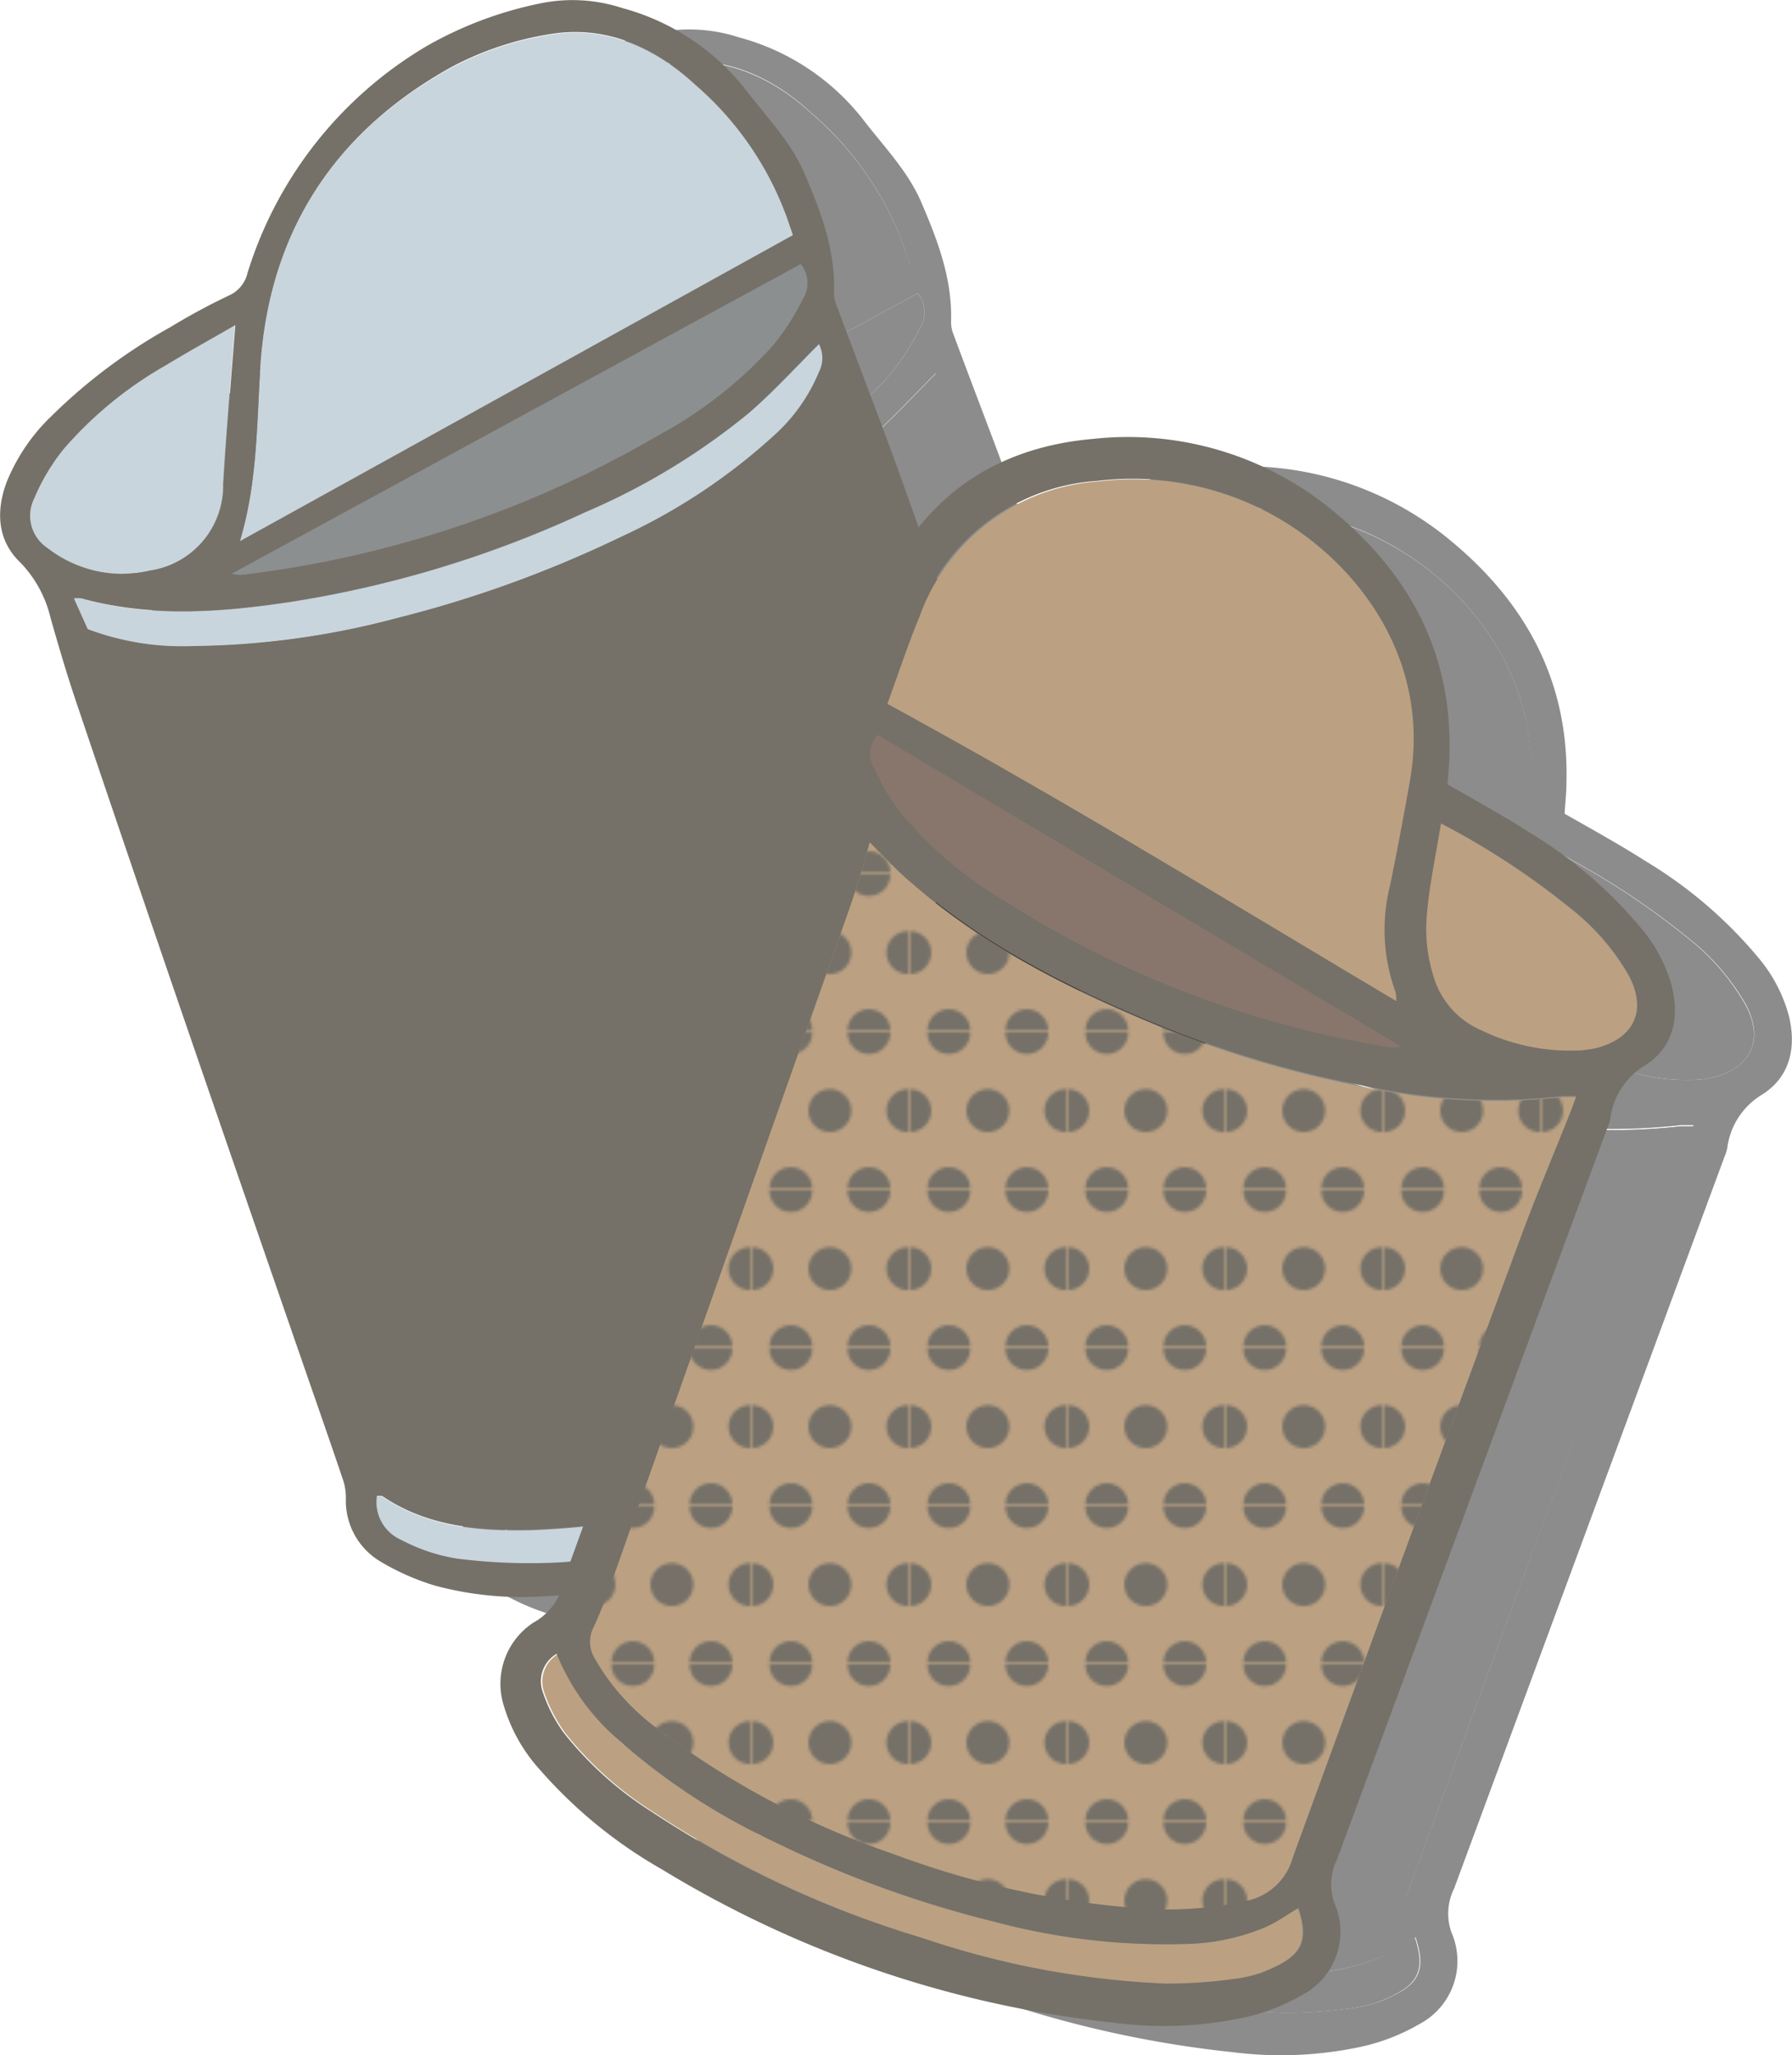 <svg xmlns="http://www.w3.org/2000/svg" xmlns:xlink="http://www.w3.org/1999/xlink" viewBox="0 0 122.53 140.47"><defs><style>.cls-1{fill:none;}.cls-2{fill:#757168;}.cls-3{opacity:0.45;}.cls-4{fill:#c9d5dd;}.cls-5{fill:#8c8f90;}.cls-6{fill:#bba082;}.cls-7{fill:#88766c;}.cls-8{fill:url(#Polka);}</style><pattern id="Polka" data-name="Polka" width="53.36" height="53.36" patternTransform="matrix(-0.2, 0, 0, 0.2, 18.88, 81.38)" patternUnits="userSpaceOnUse" viewBox="0 0 53.36 53.36"><rect class="cls-1" width="53.36" height="53.36"/><circle class="cls-2" cx="40.02" cy="53.36" r="7.34"/><circle class="cls-2" cx="13.34" cy="53.36" r="7.34"/><circle class="cls-2" cx="53.36" cy="26.68" r="7.34"/><circle class="cls-2" cx="26.68" cy="26.68" r="7.34"/><circle class="cls-2" cy="26.68" r="7.34"/><circle class="cls-2" cx="40.02" r="7.34"/><circle class="cls-2" cx="13.34" r="7.34"/></pattern></defs><title>can_bottom</title><g id="圖層_2" data-name="圖層 2"><g id="End"><g id="ball"><g class="cls-3"><path d="M18.25,41a5.87,5.87,0,0,0,5-5.93c.21-3.47.51-6.95.81-10.85-1.8,1-3.29,1.86-4.75,2.75a26.61,26.61,0,0,0-7,5.74,14.05,14.05,0,0,0-2,3.36,2.64,2.64,0,0,0,.91,3.39A8.34,8.34,0,0,0,18.25,41Z"/><path d="M62.24,18.11c-.15-.47-.25-.75-.34-1a21.87,21.87,0,0,0-6.37-9.32c-2.76-2.55-6.16-4.08-10-3.4a21.42,21.42,0,0,0-6.6,2.21c-8,4.46-12.53,11.3-13.11,20.56C25.55,31.06,25.6,35,24.4,39Z"/><path d="M23.85,41.21a3.13,3.13,0,0,0,.62.09A73.69,73.69,0,0,0,53.1,31.71a29,29,0,0,0,7.73-6.07,16.22,16.22,0,0,0,2.05-3.17,2.05,2.05,0,0,0-.13-2.42Z"/><path d="M73.55,98.11a68.12,68.12,0,0,1-10.39,4.66,59.6,59.6,0,0,1-18.84,3.83c-3.57.08-7.1-.2-10.2-2.31-.06-.05-.19,0-.34,0a2.8,2.8,0,0,0,1.64,3,12.24,12.24,0,0,0,3.85,1.29,39.3,39.3,0,0,0,7.27.24A70.51,70.51,0,0,0,76.3,99.35a31.46,31.46,0,0,0,7.62-5.74,19.93,19.93,0,0,0,2.46-3.44,2.85,2.85,0,0,0-.24-3.32C83.15,92.09,78.53,95.32,73.55,98.11Z"/><path d="M35.11,44.26A80,80,0,0,0,50.4,38.73a40.82,40.82,0,0,0,10.83-7.22,12,12,0,0,0,2.82-4.1,2.09,2.09,0,0,0,0-1.93c-1.62,1.61-3.12,3.26-4.79,4.71A46.13,46.13,0,0,1,48.06,37a75.46,75.46,0,0,1-20,6.12c-4.83.74-9.67,1.12-14.48-.19a2.24,2.24,0,0,0-.51,0L14,45a18.4,18.4,0,0,0,7.29,1.18A56.17,56.17,0,0,0,35.11,44.26Z"/><path d="M87.45,85.27a3.74,3.74,0,0,1-.67-1.16C84.87,78.54,83,73,81.07,67.4c-1.8-5.24-3.59-10.47-5.42-15.69q-3.12-8.9-6.31-17.79c-1.33-3.66-2.75-7.3-4.12-11a2.29,2.29,0,0,1-.19-.89c.1-3-.94-5.66-2.09-8.33C62,11.61,60.42,10,59,8.15a16,16,0,0,0-8.49-5.6A10.94,10.94,0,0,0,45,2.22a26.22,26.22,0,0,0-7.81,2.92A27.42,27.42,0,0,0,24.92,20.67a2.22,2.22,0,0,1-1.27,1.53,44.23,44.23,0,0,0-4,2.16,37.43,37.43,0,0,0-8.13,6.08,13,13,0,0,0-3.06,4.5c-.75,2-.65,4,.93,5.51a8.13,8.13,0,0,1,2.07,3.8c.57,2,1.13,3.9,1.78,5.82Q16.77,60.53,20.36,71q4.42,12.89,8.89,25.75c.75,2.16,1.5,4.32,2.23,6.48a3.94,3.94,0,0,1,.17,1.19A4.83,4.83,0,0,0,34,108.73a16.56,16.56,0,0,0,3.73,1.65,22.88,22.88,0,0,0,7.69.72A60.16,60.16,0,0,0,60,108.69c8.21-2.61,13.46-4.88,18.37-7.89A32.41,32.41,0,0,0,86,94.59a10.81,10.81,0,0,0,2.46-4.33A5.2,5.2,0,0,0,87.45,85.27ZM62.88,22.47a16.22,16.22,0,0,1-2.05,3.17,29,29,0,0,1-7.73,6.07A73.69,73.69,0,0,1,24.47,41.3a3.13,3.13,0,0,1-.62-.09l38.9-21.16A2.05,2.05,0,0,1,62.88,22.47ZM25.8,27.12c.58-9.26,5.07-16.1,13.11-20.56a21.42,21.42,0,0,1,6.6-2.21c3.86-.68,7.26.85,10,3.4a21.87,21.87,0,0,1,6.37,9.32c.09.29.19.57.34,1L24.4,39C25.6,35,25.55,31.06,25.8,27.12ZM11.25,39.46a2.64,2.64,0,0,1-.91-3.39,14.05,14.05,0,0,1,2-3.36,26.61,26.61,0,0,1,7-5.74c1.46-.89,2.95-1.71,4.75-2.75-.3,3.9-.6,7.38-.81,10.85a5.87,5.87,0,0,1-5,5.93A8.34,8.34,0,0,1,11.25,39.46ZM14,45l-.94-2.09a2.24,2.24,0,0,1,.51,0c4.81,1.31,9.65.93,14.48.19a75.46,75.46,0,0,0,20-6.12,46.13,46.13,0,0,0,11.15-6.76c1.67-1.45,3.17-3.1,4.79-4.71a2.09,2.09,0,0,1,0,1.93,12,12,0,0,1-2.82,4.1A40.82,40.82,0,0,1,50.4,38.73a80,80,0,0,1-15.29,5.53,56.17,56.17,0,0,1-13.83,1.9A18.4,18.4,0,0,1,14,45ZM86.38,90.17a19.93,19.93,0,0,1-2.46,3.44,31.46,31.46,0,0,1-7.62,5.74,70.51,70.51,0,0,1-29.76,9.43,39.3,39.3,0,0,1-7.27-.24,12.24,12.24,0,0,1-3.85-1.29,2.8,2.8,0,0,1-1.64-3c.15,0,.28,0,.34,0,3.1,2.11,6.63,2.39,10.2,2.31a59.6,59.6,0,0,0,18.84-3.83,68.12,68.12,0,0,0,10.39-4.66c5-2.79,9.6-6,12.59-11.26A2.85,2.85,0,0,1,86.38,90.17Z"/></g><path class="cls-4" d="M10.25,39a5.87,5.87,0,0,0,5-5.93c.21-3.47.51-6.95.81-10.85-1.8,1-3.29,1.86-4.75,2.75a26.61,26.61,0,0,0-7,5.74,14.05,14.05,0,0,0-2,3.36,2.64,2.64,0,0,0,.91,3.39A8.34,8.34,0,0,0,10.25,39Z"/><path class="cls-4" d="M54.24,16.11c-.15-.47-.25-.75-.34-1a21.87,21.87,0,0,0-6.37-9.32c-2.76-2.55-6.16-4.08-10-3.4a21.42,21.42,0,0,0-6.6,2.21C22.87,9,18.38,15.86,17.8,25.12,17.55,29.06,17.6,33,16.4,37Z"/><path class="cls-5" d="M15.85,39.21a3.13,3.13,0,0,0,.62.09A73.69,73.69,0,0,0,45.1,29.71a29,29,0,0,0,7.73-6.07,16.22,16.22,0,0,0,2.05-3.17,2.05,2.05,0,0,0-.13-2.42Z"/><path class="cls-4" d="M65.55,96.11a68.12,68.12,0,0,1-10.39,4.66,59.6,59.6,0,0,1-18.84,3.83c-3.57.08-7.1-.2-10.2-2.31-.06-.05-.19,0-.34,0a2.8,2.8,0,0,0,1.64,3,12.24,12.24,0,0,0,3.85,1.29,39.3,39.3,0,0,0,7.27.24A70.51,70.51,0,0,0,68.3,97.35a31.46,31.46,0,0,0,7.62-5.74,19.93,19.93,0,0,0,2.46-3.44,2.85,2.85,0,0,0-.24-3.32C75.15,90.09,70.53,93.32,65.55,96.11Z"/><path class="cls-4" d="M27.11,42.26A80,80,0,0,0,42.4,36.73a40.82,40.82,0,0,0,10.83-7.22,12,12,0,0,0,2.82-4.1,2.09,2.09,0,0,0,0-1.93c-1.62,1.61-3.12,3.26-4.79,4.71A46.13,46.13,0,0,1,40.06,35a75.46,75.46,0,0,1-20,6.12c-4.83.74-9.67,1.12-14.48-.19a2.24,2.24,0,0,0-.51,0L6,43a18.4,18.4,0,0,0,7.29,1.18A56.17,56.17,0,0,0,27.11,42.26Z"/><path class="cls-2" d="M79.45,83.27a3.74,3.74,0,0,1-.67-1.16C76.87,76.54,75,71,73.07,65.4c-1.8-5.24-3.59-10.47-5.42-15.69q-3.12-8.9-6.31-17.79c-1.33-3.66-2.75-7.3-4.12-11a2.29,2.29,0,0,1-.19-.89c.1-3-.94-5.66-2.09-8.33C54,9.61,52.42,8,51,6.15A16,16,0,0,0,42.55.55,10.94,10.94,0,0,0,37,.22a26.22,26.22,0,0,0-7.81,2.92A27.42,27.42,0,0,0,16.92,18.67a2.22,2.22,0,0,1-1.27,1.53,44.23,44.23,0,0,0-4,2.16,37.43,37.43,0,0,0-8.13,6.08,13,13,0,0,0-3.06,4.5c-.75,2-.65,4,.93,5.51a8.13,8.13,0,0,1,2.07,3.8c.57,2,1.13,3.9,1.78,5.82Q8.77,58.53,12.36,69q4.43,12.89,8.89,25.75c.75,2.16,1.5,4.32,2.23,6.48a3.94,3.94,0,0,1,.17,1.19A4.83,4.83,0,0,0,26,106.73a16.56,16.56,0,0,0,3.73,1.65,22.88,22.88,0,0,0,7.69.72A60.16,60.16,0,0,0,52,106.69c8.21-2.61,13.46-4.88,18.37-7.89A32.41,32.41,0,0,0,78,92.59a10.81,10.81,0,0,0,2.46-4.33A5.2,5.2,0,0,0,79.45,83.27ZM54.88,20.47a16.22,16.22,0,0,1-2.05,3.17,29,29,0,0,1-7.73,6.07A73.69,73.69,0,0,1,16.47,39.3a3.13,3.13,0,0,1-.62-.09l38.9-21.16A2.05,2.05,0,0,1,54.88,20.47ZM17.8,25.12C18.38,15.86,22.87,9,30.91,4.56a21.42,21.42,0,0,1,6.6-2.21c3.86-.68,7.26.85,10,3.4a21.87,21.87,0,0,1,6.37,9.32c.09.29.19.57.34,1L16.4,37C17.6,33,17.55,29.06,17.8,25.12ZM3.25,37.46a2.64,2.64,0,0,1-.91-3.39,14.05,14.05,0,0,1,2-3.36,26.61,26.61,0,0,1,7-5.74c1.46-.89,2.95-1.71,4.75-2.75-.3,3.9-.6,7.38-.81,10.85a5.87,5.87,0,0,1-5,5.93A8.34,8.34,0,0,1,3.25,37.46ZM6,43l-.94-2.09a2.24,2.24,0,0,1,.51,0c4.81,1.31,9.65.93,14.48.19a75.46,75.46,0,0,0,20-6.12,46.13,46.13,0,0,0,11.15-6.76c1.67-1.45,3.17-3.1,4.79-4.71a2.09,2.09,0,0,1,0,1.93,12,12,0,0,1-2.82,4.1A40.82,40.82,0,0,1,42.4,36.73a80,80,0,0,1-15.29,5.53,56.17,56.17,0,0,1-13.83,1.9A18.4,18.4,0,0,1,6,43ZM78.38,88.17a19.93,19.93,0,0,1-2.46,3.44,31.46,31.46,0,0,1-7.62,5.74,70.51,70.51,0,0,1-29.76,9.43,39.3,39.3,0,0,1-7.27-.24,12.24,12.24,0,0,1-3.85-1.29,2.8,2.8,0,0,1-1.64-3c.15,0,.28,0,.34,0,3.1,2.11,6.63,2.39,10.2,2.31a59.6,59.6,0,0,0,18.84-3.83,68.12,68.12,0,0,0,10.39-4.66c5-2.79,9.6-6,12.59-11.26A2.85,2.85,0,0,1,78.38,88.17Z"/><g class="cls-3"><path d="M117.21,73.63a6.65,6.65,0,0,1-1.34.18,13.9,13.9,0,0,1-6.58-1.38A5.79,5.79,0,0,1,106,68.7a10.87,10.87,0,0,1-.51-3.69c.17-2.19.65-4.35,1-6.73a52.53,52.53,0,0,1,8.91,5.84,15.8,15.8,0,0,1,3.93,4.53C120.62,71,119.81,72.92,117.21,73.63Z"/><path d="M66,64.33c.53-1.51,1-3.06,1.47-4.75,1,1,1.92,2,2.89,2.8,4.84,4.23,10.48,7.09,16.35,9.54a72.67,72.67,0,0,0,14.58,4.38,42.59,42.59,0,0,0,13.65.69c.23,0,.47,0,.85,0-.17.45-.27.77-.4,1.08-1.15,2.9-2.37,5.77-3.45,8.7Q104.1,107.84,96.39,129a4.16,4.16,0,0,1-3.21,3,24.93,24.93,0,0,1-7.2.51,61.28,61.28,0,0,1-16.89-3.73A57.24,57.24,0,0,1,53,120.2a15.52,15.52,0,0,1-4.32-4.77,2.17,2.17,0,0,1-.15-2.14c.55-1.18,1-2.42,1.44-3.65Q58,87,66,64.33Z"/><path d="M50.5,121.11a44.23,44.23,0,0,0,10.33,6.73A75.25,75.25,0,0,0,76,133.36a45.21,45.21,0,0,0,12.84,1.53,14.88,14.88,0,0,0,5.59-1.13c.8-.36,1.53-.88,2.31-1.33.69,2.09.32,3.1-1.55,4a8.24,8.24,0,0,1-2.43.79,33.58,33.58,0,0,1-5.1.38A59.57,59.57,0,0,1,71,134.45a69.62,69.62,0,0,1-18.39-8.63,24,24,0,0,1-6-5.41,10.35,10.35,0,0,1-1.42-2.79,2.16,2.16,0,0,1,1-2.57A15.48,15.48,0,0,0,50.5,121.11Z"/><path d="M83.09,34.91a19.88,19.88,0,0,1,12.35,2.53c5.59,3.25,10.42,9.79,9,18-.42,2.37-.86,4.74-1.35,7.11a12.44,12.44,0,0,0,.36,7.27,2.43,2.43,0,0,1,.06.65c-11.61-6.91-23-13.89-34.84-20.34.75-2.06,1.41-4.07,2.21-6A14,14,0,0,1,83.09,34.91Z"/><path d="M65.44,57.26a2.19,2.19,0,0,0,0-1.29,9.23,9.23,0,0,1,.07-5.36A63.57,63.57,0,0,1,68,43c2.64-6.66,7.68-10.39,14.75-11a22,22,0,0,1,16.36,4.89c5.19,4.26,8.14,9.63,8,16.47,0,.75-.08,1.5-.13,2.26,2,1.14,3.83,2.15,5.6,3.28a30.34,30.34,0,0,1,7.64,6.55,10.32,10.32,0,0,1,2.1,4c.52,2.15.08,4.14-1.8,5.35a5,5,0,0,0-2.42,3.7,3,3,0,0,1-.19.58q-9.24,25-18.48,50a3.86,3.86,0,0,0-.19,3,4.87,4.87,0,0,1-2.16,6.26,13.86,13.86,0,0,1-3.9,1.54,26.06,26.06,0,0,1-8.85.4,74.58,74.58,0,0,1-31.07-10.5,32.24,32.24,0,0,1-8.37-6.84,11.25,11.25,0,0,1-2.43-4.31,5,5,0,0,1,2-5.71A4.14,4.14,0,0,0,46.56,110a5,5,0,0,1,.24-.71Q54.66,87.66,62.52,66C63.56,63.11,64.49,60.18,65.44,57.26Zm53.93,11.39a15.8,15.8,0,0,0-3.93-4.53,52.53,52.53,0,0,0-8.91-5.84c-.39,2.38-.87,4.54-1,6.73A10.87,10.87,0,0,0,106,68.7a5.79,5.79,0,0,0,3.29,3.73,13.9,13.9,0,0,0,6.58,1.38,6.65,6.65,0,0,0,1.34-.18C119.81,72.92,120.62,71,119.37,68.65ZM48.56,113.29a2.17,2.17,0,0,0,.15,2.14A15.52,15.52,0,0,0,53,120.2a57.24,57.24,0,0,0,16.06,8.52A61.28,61.28,0,0,0,86,132.45a24.93,24.93,0,0,0,7.2-.51,4.16,4.16,0,0,0,3.21-3q7.71-21.13,15.53-42.25c1.08-2.93,2.3-5.8,3.45-8.7.13-.31.23-.63.4-1.08-.38,0-.62,0-.85,0a42.59,42.59,0,0,1-13.65-.69,72.67,72.67,0,0,1-14.58-4.38c-5.87-2.45-11.51-5.31-16.35-9.54-1-.85-1.85-1.79-2.89-2.8-.52,1.69-.94,3.24-1.47,4.75Q58,87,50,109.64C49.56,110.87,49.11,112.11,48.56,113.29Zm-3.46,4.33a10.35,10.35,0,0,0,1.42,2.79,24,24,0,0,0,6,5.41A69.62,69.62,0,0,0,71,134.45a59.57,59.57,0,0,0,16.71,3.14,33.58,33.58,0,0,0,5.1-.38,8.24,8.24,0,0,0,2.43-.79c1.87-.89,2.24-1.9,1.55-4-.78.45-1.51,1-2.31,1.33a14.88,14.88,0,0,1-5.59,1.13A45.21,45.21,0,0,1,76,133.36a75.25,75.25,0,0,1-15.17-5.52,44.23,44.23,0,0,1-10.33-6.73,15.48,15.48,0,0,1-4.44-6.06A2.16,2.16,0,0,0,45.1,117.62ZM68.63,50.09c11.86,6.45,23.23,13.43,34.84,20.34a2.43,2.43,0,0,0-.06-.65,12.44,12.44,0,0,1-.36-7.27c.49-2.37.93-4.74,1.35-7.11,1.46-8.17-3.37-14.71-9-18a19.88,19.88,0,0,0-12.35-2.53,14,14,0,0,0-12.25,9.15C70,46,69.38,48,68.63,50.09Z"/><path d="M103.84,73.55a3,3,0,0,1-.59.07,69.53,69.53,0,0,1-26.6-10.06,27.28,27.28,0,0,1-7.06-6,15.74,15.74,0,0,1-1.82-3.06A1.93,1.93,0,0,1,68,52.23Z"/><path d="M66,64.33c.53-1.51,1-3.06,1.47-4.75,1,1,1.92,2,2.89,2.8,4.84,4.23,10.48,7.09,16.35,9.54a72.67,72.67,0,0,0,14.58,4.38,42.59,42.59,0,0,0,13.65.69c.23,0,.47,0,.85,0-.17.45-.27.77-.4,1.08-1.15,2.9-2.37,5.77-3.45,8.7Q104.1,107.84,96.39,129a4.16,4.16,0,0,1-3.21,3,24.93,24.93,0,0,1-7.2.51,61.28,61.28,0,0,1-16.89-3.73A57.24,57.24,0,0,1,53,120.2a15.52,15.52,0,0,1-4.32-4.77,2.17,2.17,0,0,1-.15-2.14c.55-1.18,1-2.42,1.44-3.65Q58,87,66,64.33Z"/></g><path class="cls-6" d="M109.21,71.63a6.65,6.65,0,0,1-1.34.18,13.9,13.9,0,0,1-6.58-1.38A5.79,5.79,0,0,1,98,66.7,10.87,10.87,0,0,1,97.49,63c.17-2.19.65-4.35,1-6.73a52.53,52.53,0,0,1,8.91,5.84,15.8,15.8,0,0,1,3.93,4.53C112.62,69,111.81,70.92,109.21,71.63Z"/><path class="cls-6" d="M58,62.33c.53-1.51,1-3.06,1.47-4.75,1,1,1.92,2,2.89,2.8,4.84,4.23,10.48,7.09,16.35,9.54A72.67,72.67,0,0,0,93.27,74.3a42.59,42.59,0,0,0,13.65.69c.23,0,.47,0,.85,0-.17.45-.27.77-.4,1.08-1.15,2.9-2.37,5.77-3.45,8.7Q96.1,105.84,88.39,127a4.16,4.16,0,0,1-3.21,3,24.93,24.93,0,0,1-7.2.51,61.28,61.28,0,0,1-16.89-3.73A57.24,57.24,0,0,1,45,118.2a15.52,15.52,0,0,1-4.32-4.77,2.17,2.17,0,0,1-.15-2.14c.55-1.18,1-2.42,1.44-3.65Q50,85,58,62.33Z"/><path class="cls-6" d="M42.5,119.11a44.23,44.23,0,0,0,10.33,6.73A75.25,75.25,0,0,0,68,131.36a45.21,45.21,0,0,0,12.84,1.53,14.88,14.88,0,0,0,5.59-1.13c.8-.36,1.53-.88,2.31-1.33.69,2.09.32,3.1-1.55,4a8.24,8.24,0,0,1-2.43.79,33.58,33.58,0,0,1-5.1.38A59.57,59.57,0,0,1,63,132.45a69.62,69.62,0,0,1-18.39-8.63,24,24,0,0,1-6-5.41,10.35,10.35,0,0,1-1.42-2.79,2.16,2.16,0,0,1,1-2.57A15.48,15.48,0,0,0,42.5,119.11Z"/><path class="cls-6" d="M75.09,32.91a19.88,19.88,0,0,1,12.35,2.53c5.59,3.25,10.42,9.79,9,18-.42,2.37-.86,4.74-1.35,7.11a12.44,12.44,0,0,0,.36,7.27,2.43,2.43,0,0,1,.06.65c-11.61-6.91-23-13.89-34.84-20.34.75-2.06,1.41-4.07,2.21-6A14,14,0,0,1,75.09,32.91Z"/><path class="cls-2" d="M57.44,55.26A2.19,2.19,0,0,0,57.49,54a9.23,9.23,0,0,1,.07-5.36A63.57,63.57,0,0,1,60,41c2.64-6.66,7.68-10.39,14.75-11a22,22,0,0,1,16.36,4.89c5.19,4.26,8.14,9.63,8,16.47,0,.75-.08,1.5-.13,2.26,2,1.14,3.83,2.15,5.6,3.28a30.34,30.34,0,0,1,7.64,6.55,10.32,10.32,0,0,1,2.1,4c.52,2.15.08,4.14-1.8,5.35a5,5,0,0,0-2.42,3.7,3,3,0,0,1-.19.58q-9.24,25-18.48,50a3.86,3.86,0,0,0-.19,3,4.87,4.87,0,0,1-2.16,6.26,13.86,13.86,0,0,1-3.9,1.54,26.06,26.06,0,0,1-8.85.4,74.58,74.58,0,0,1-31.07-10.5,32.24,32.24,0,0,1-8.37-6.84,11.25,11.25,0,0,1-2.43-4.31,5,5,0,0,1,2-5.71A4.14,4.14,0,0,0,38.56,108a5,5,0,0,1,.24-.71Q46.66,85.66,54.52,64C55.56,61.11,56.49,58.18,57.44,55.26Zm53.93,11.39a15.8,15.8,0,0,0-3.93-4.53,52.53,52.53,0,0,0-8.91-5.84c-.39,2.38-.87,4.54-1,6.73A10.87,10.87,0,0,0,98,66.7a5.79,5.79,0,0,0,3.29,3.73,13.9,13.9,0,0,0,6.58,1.38,6.65,6.65,0,0,0,1.34-.18C111.81,70.92,112.62,69,111.37,66.65ZM40.56,111.29a2.17,2.17,0,0,0,.15,2.14A15.52,15.52,0,0,0,45,118.2a57.24,57.24,0,0,0,16.06,8.52A61.28,61.28,0,0,0,78,130.45a24.93,24.93,0,0,0,7.2-.51,4.16,4.16,0,0,0,3.21-3q7.71-21.14,15.53-42.25c1.08-2.93,2.3-5.8,3.45-8.7.13-.31.23-.63.4-1.08-.38,0-.62,0-.85,0a42.59,42.59,0,0,1-13.65-.69,72.67,72.67,0,0,1-14.58-4.38c-5.87-2.45-11.51-5.31-16.35-9.54-1-.85-1.85-1.79-2.89-2.8-.52,1.69-.94,3.24-1.47,4.75Q50,85,42,107.64C41.56,108.87,41.11,110.11,40.56,111.29Zm-3.46,4.33a10.35,10.35,0,0,0,1.42,2.79,24,24,0,0,0,6,5.41A69.62,69.62,0,0,0,63,132.45a59.57,59.57,0,0,0,16.71,3.14,33.58,33.58,0,0,0,5.1-.38,8.24,8.24,0,0,0,2.43-.79c1.87-.89,2.24-1.9,1.55-4-.78.45-1.51,1-2.31,1.33a14.88,14.88,0,0,1-5.59,1.13A45.21,45.21,0,0,1,68,131.36a75.25,75.25,0,0,1-15.17-5.52,44.23,44.23,0,0,1-10.33-6.73,15.48,15.48,0,0,1-4.44-6.06A2.16,2.16,0,0,0,37.1,115.62ZM60.63,48.09c11.86,6.45,23.23,13.43,34.84,20.34a2.43,2.43,0,0,0-.06-.65,12.44,12.44,0,0,1-.36-7.27c.49-2.37.93-4.74,1.35-7.11,1.46-8.17-3.37-14.71-9-18a19.88,19.88,0,0,0-12.35-2.53,14,14,0,0,0-12.25,9.15C62,44,61.38,46,60.63,48.09Z"/><path class="cls-7" d="M95.84,71.55a3,3,0,0,1-.59.07,69.53,69.53,0,0,1-26.6-10.06,27.28,27.28,0,0,1-7.06-6,15.74,15.74,0,0,1-1.82-3.06A1.93,1.93,0,0,1,60,50.23Z"/><path class="cls-8" d="M58,62.33c.53-1.51,1-3.06,1.47-4.75,1,1,1.92,2,2.89,2.8,4.84,4.23,10.48,7.09,16.35,9.54A72.67,72.67,0,0,0,93.27,74.3a42.59,42.59,0,0,0,13.65.69c.23,0,.47,0,.85,0-.17.45-.27.77-.4,1.08-1.15,2.9-2.37,5.77-3.45,8.7Q96.1,105.84,88.39,127a4.16,4.16,0,0,1-3.21,3,24.93,24.93,0,0,1-7.2.51,61.28,61.28,0,0,1-16.89-3.73A57.24,57.24,0,0,1,45,118.2a15.52,15.52,0,0,1-4.32-4.77,2.17,2.17,0,0,1-.15-2.14c.55-1.18,1-2.42,1.44-3.65Q50,85,58,62.33Z"/></g></g></g></svg>